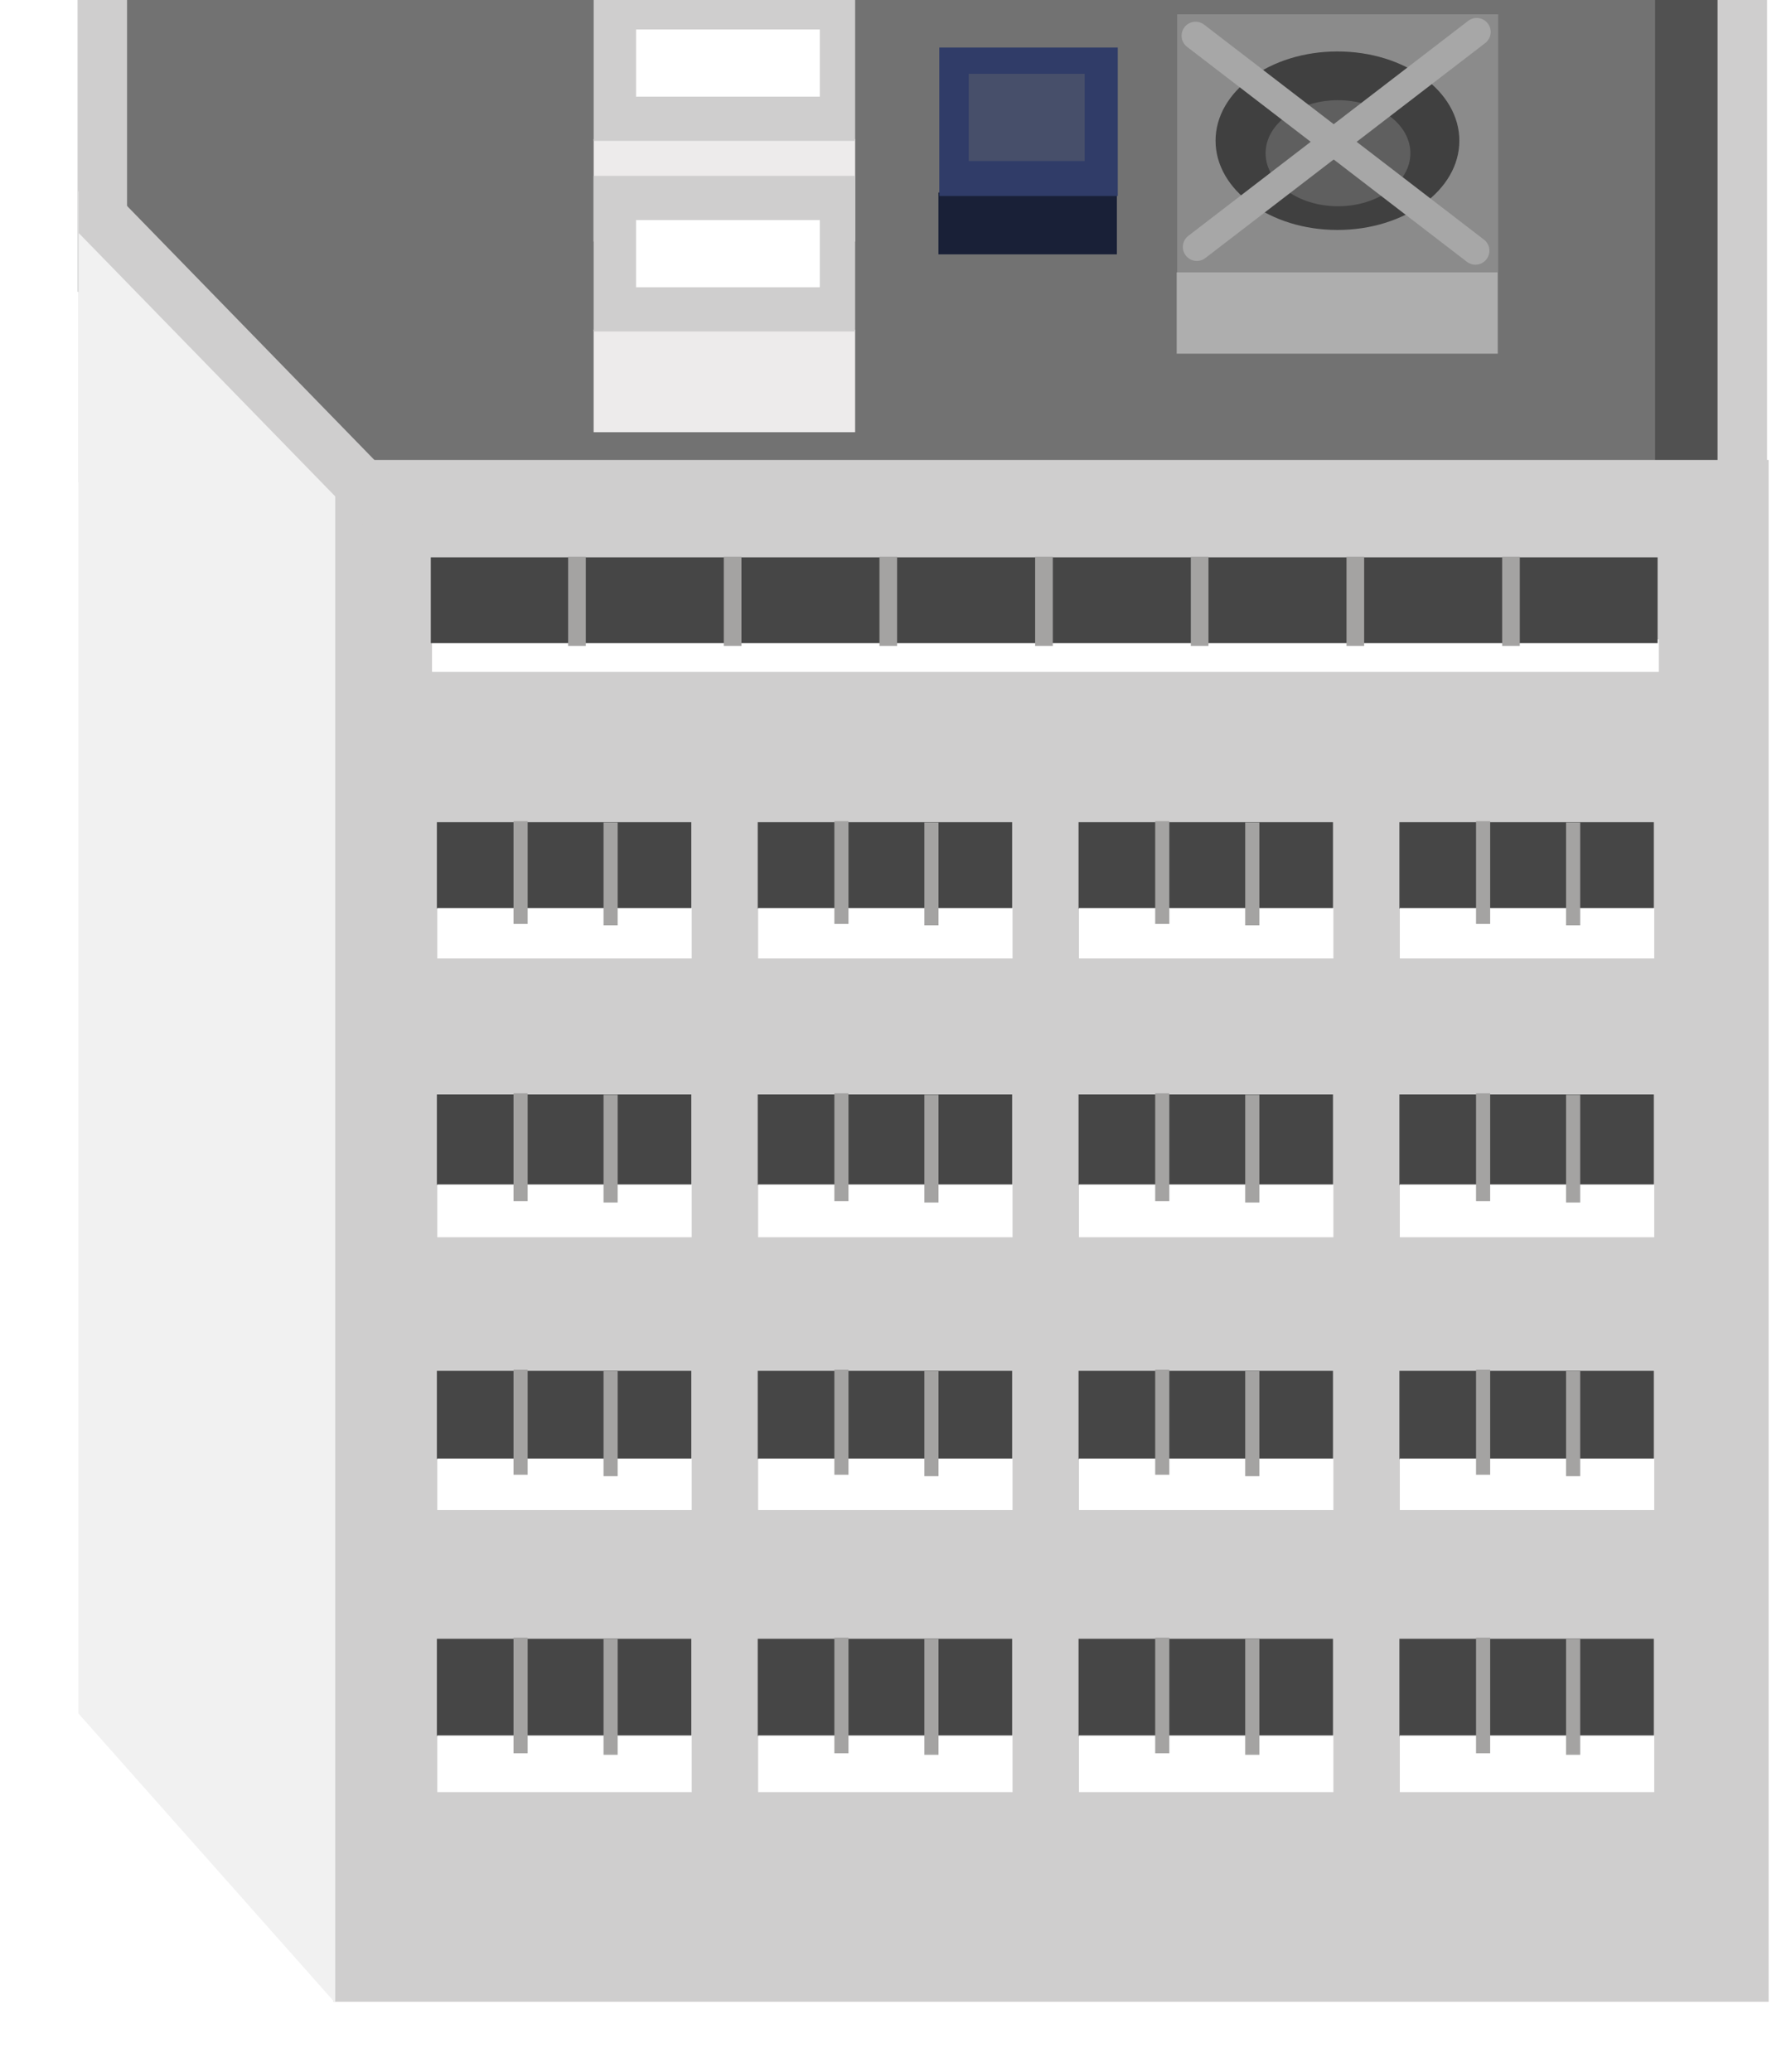 <?xml version="1.0" encoding="UTF-8" standalone="no"?>
<!-- Created with Inkscape (http://www.inkscape.org/) -->

<svg
   xmlns:dc="http://purl.org/dc/elements/1.1/"
   xmlns:cc="http://creativecommons.org/ns#"
   xmlns:rdf="http://www.w3.org/1999/02/22-rdf-syntax-ns#"
   xmlns:svg="http://www.w3.org/2000/svg"
   xmlns="http://www.w3.org/2000/svg"
   xmlns:sodipodi="http://sodipodi.sourceforge.net/DTD/sodipodi-0.dtd"
   xmlns:inkscape="http://www.inkscape.org/namespaces/inkscape"
   width="64"
   height="74"
   viewBox="0 0 64 74"
   id="svg2"
   version="1.1"
   inkscape:version="0.91 r13725"
   sodipodi:docname="highrise2.svg"
   inkscape:export-filename="/home/mwerezak/Projects/Projects/heavy_gear/game/icons/structures/highrise1.png"
   inkscape:export-xdpi="92.309998"
   inkscape:export-ydpi="92.309998"
   enable-background="new">
  <defs
     id="defs4">
    <filter
       inkscape:collect="always"
       style="color-interpolation-filters:sRGB"
       id="filter5106">
      <feBlend
         inkscape:collect="always"
         mode="darken"
         in2="BackgroundImage"
         id="feBlend5108" />
    </filter>
  </defs>
  <sodipodi:namedview
     id="base"
     pagecolor="#7e8b98"
     bordercolor="#666666"
     borderopacity="1.0"
     inkscape:pageopacity="0"
     inkscape:pageshadow="2"
     inkscape:zoom="2.8"
     inkscape:cx="47.90719"
     inkscape:cy="61.951337"
     inkscape:document-units="px"
     inkscape:current-layer="layer1"
     showgrid="false"
     units="px"
     inkscape:window-width="1028"
     inkscape:window-height="803"
     inkscape:window-x="617"
     inkscape:window-y="112"
     inkscape:window-maximized="0" />
  <g
     inkscape:label="Base"
     inkscape:groupmode="layer"
     id="layer1"
     transform="translate(0,-978.362)"
     style="display:inline;filter:url(#filter5106)">
    <rect
       style="fill:#727272;fill-opacity:1;stroke:none;stroke-width:2;stroke-linecap:butt;stroke-linejoin:miter;stroke-miterlimit:4;stroke-dasharray:none;stroke-dashoffset:0;stroke-opacity:1"
       id="rect4174"
       width="57.749"
       height="27.457"
       x="2.813"
       y="968.136"
       inkscape:export-xdpi="92.309998"
       inkscape:export-ydpi="92.309998" />
    <rect
       style="fill:#515151;fill-opacity:1;stroke:none;stroke-width:2;stroke-linecap:butt;stroke-linejoin:miter;stroke-miterlimit:4;stroke-dasharray:none;stroke-dashoffset:0;stroke-opacity:1"
       id="rect4493-3"
       width="30.518"
       height="2.309"
       x="-995.698"
       y="59.144"
       transform="matrix(0,-1,1,0,0,0)"
       inkscape:export-xdpi="92.309998"
       inkscape:export-ydpi="92.309998" />
    <rect
       style="fill:#cfcece;fill-opacity:1;stroke:none;stroke-width:2;stroke-linecap:butt;stroke-linejoin:miter;stroke-miterlimit:4;stroke-dasharray:none;stroke-dashoffset:0;stroke-opacity:1"
       id="rect3355"
       width="51.283"
       height="55.072"
       x="11.918"
       y="994.792"
       inkscape:export-xdpi="92.309998"
       inkscape:export-ydpi="92.309998" />
    <rect
       style="fill:#515151;fill-opacity:1;stroke:none;stroke-width:2;stroke-linecap:butt;stroke-linejoin:miter;stroke-miterlimit:4;stroke-dasharray:none;stroke-dashoffset:0;stroke-opacity:1"
       id="rect4493"
       width="57.522"
       height="2.309"
       x="4.552"
       y="965.845"
       inkscape:export-xdpi="92.309998"
       inkscape:export-ydpi="92.309998" />
    <rect
       style="fill:#cfcece;fill-opacity:1;stroke:none;stroke-width:2;stroke-linecap:butt;stroke-linejoin:miter;stroke-miterlimit:4;stroke-dasharray:none;stroke-dashoffset:0;stroke-opacity:1"
       id="rect4176-5"
       width="1.768"
       height="24.749"
       x="2.772"
       y="964.037"
       inkscape:export-xdpi="92.309998"
       inkscape:export-ydpi="92.309998" />
    <rect
       style="fill:#f1f1f1;fill-opacity:1;stroke:none;stroke-width:2;stroke-linecap:butt;stroke-linejoin:miter;stroke-miterlimit:4;stroke-dasharray:none;stroke-dashoffset:0;stroke-opacity:1"
       id="rect3355-3"
       width="13.82"
       height="54.378"
       x="4.222"
       y="982.032"
       transform="matrix(0.664,0.748,0,1,0,0)"
       inkscape:export-xdpi="92.309998"
       inkscape:export-ydpi="92.309998" />
    <rect
       style="fill:#cfcece;fill-opacity:1;stroke:none;stroke-width:2;stroke-linecap:butt;stroke-linejoin:miter;stroke-miterlimit:4;stroke-dasharray:none;stroke-dashoffset:0;stroke-opacity:1"
       id="rect4176"
       width="1.768"
       height="31.567"
       x="61.376"
       y="963.982"
       inkscape:export-xdpi="92.309998"
       inkscape:export-ydpi="92.309998" />
    <rect
       style="fill:#cfcece;fill-opacity:1;stroke:none;stroke-width:2;stroke-linecap:butt;stroke-linejoin:miter;stroke-miterlimit:4;stroke-dasharray:none;stroke-dashoffset:0;stroke-opacity:1"
       id="rect4176-6"
       width="1.768"
       height="59.662"
       x="964.062"
       y="-63.096"
       transform="matrix(0,1,-1,0,0,0)"
       inkscape:export-xdpi="92.309998"
       inkscape:export-ydpi="92.309998" />
    <path
       style="fill:#cfcece;fill-opacity:1;stroke:none;stroke-width:2;stroke-linecap:butt;stroke-linejoin:miter;stroke-miterlimit:4;stroke-dasharray:none;stroke-dashoffset:0;stroke-opacity:1"
       d="m 3.375,984.522 -0.561,0.547 0,1.617 10.156,10.424 1.369,-1.332 L 3.375,984.522 Z"
       id="rect4176-5-3"
       inkscape:export-xdpi="92.309998"
       inkscape:export-ydpi="92.309998"
       inkscape:connector-curvature="0" />
  </g>
  <g
     inkscape:groupmode="layer"
     id="layer3"
     inkscape:label="Windows"
     style="display:inline">
    <g
       style="display:inline"
       id="g3641-6"
       transform="matrix(-1,0,0,1.572,64.991,-6.112)"
       inkscape:export-xdpi="92.309998"
       inkscape:export-ydpi="92.309998">
      <g
         transform="translate(-1.578,-0.063)"
         id="g3572-1">
        <g
           id="g4722-8"
           transform="matrix(1.5,0,0,1,-27.299,-949.076)">
          <rect
             y="971.709"
             x="23.18"
             height="1.964"
             width="6.061"
             id="rect4679-79"
             style="fill:#464646;fill-opacity:1;stroke:none;stroke-width:2;stroke-linecap:butt;stroke-linejoin:miter;stroke-miterlimit:4;stroke-dasharray:none;stroke-dashoffset:0;stroke-opacity:1" />
          <rect
             y="973.661"
             x="23.17"
             height="1.144"
             width="6.061"
             id="rect4679-7-20"
             style="fill:#ffffff;fill-opacity:1;stroke:none;stroke-width:2;stroke-linecap:butt;stroke-linejoin:miter;stroke-miterlimit:4;stroke-dasharray:none;stroke-dashoffset:0;stroke-opacity:1" />
        </g>
        <rect
           style="fill:#a4a3a2;fill-opacity:1;stroke:none;stroke-width:2;stroke-linecap:butt;stroke-linejoin:miter;stroke-miterlimit:4;stroke-dasharray:none;stroke-dashoffset:0;stroke-opacity:1"
           id="rect3553-2"
           width="0.505"
           height="2.336"
           x="10.102"
           y="22.64" />
        <rect
           style="display:inline;fill:#a4a3a2;fill-opacity:1;stroke:none;stroke-width:2;stroke-linecap:butt;stroke-linejoin:miter;stroke-miterlimit:4;stroke-dasharray:none;stroke-dashoffset:0;stroke-opacity:1"
           id="rect3553-3-3"
           width="0.505"
           height="2.336"
           x="13.319"
           y="22.609" />
      </g>
      <g
         id="g3572-6-7"
         style="display:inline"
         transform="translate(9.887,-0.063)">
        <g
           id="g4722-7-5"
           transform="matrix(1.5,0,0,1,-27.299,-949.076)">
          <rect
             y="971.709"
             x="23.18"
             height="1.964"
             width="6.061"
             id="rect4679-5-9"
             style="fill:#464646;fill-opacity:1;stroke:none;stroke-width:2;stroke-linecap:butt;stroke-linejoin:miter;stroke-miterlimit:4;stroke-dasharray:none;stroke-dashoffset:0;stroke-opacity:1" />
          <rect
             y="973.661"
             x="23.17"
             height="1.144"
             width="6.061"
             id="rect4679-7-3-2"
             style="fill:#ffffff;fill-opacity:1;stroke:none;stroke-width:2;stroke-linecap:butt;stroke-linejoin:miter;stroke-miterlimit:4;stroke-dasharray:none;stroke-dashoffset:0;stroke-opacity:1" />
        </g>
        <rect
           style="fill:#a4a3a2;fill-opacity:1;stroke:none;stroke-width:2;stroke-linecap:butt;stroke-linejoin:miter;stroke-miterlimit:4;stroke-dasharray:none;stroke-dashoffset:0;stroke-opacity:1"
           id="rect3553-5-2"
           width="0.505"
           height="2.336"
           x="10.102"
           y="22.64" />
        <rect
           style="display:inline;fill:#a4a3a2;fill-opacity:1;stroke:none;stroke-width:2;stroke-linecap:butt;stroke-linejoin:miter;stroke-miterlimit:4;stroke-dasharray:none;stroke-dashoffset:0;stroke-opacity:1"
           id="rect3553-3-6-8"
           width="0.505"
           height="2.336"
           x="13.319"
           y="22.609" />
      </g>
      <g
         id="g3572-2-9"
         style="display:inline"
         transform="translate(21.352,-0.063)">
        <g
           id="g4722-9-7"
           transform="matrix(1.5,0,0,1,-27.299,-949.076)">
          <rect
             y="971.709"
             x="23.18"
             height="1.964"
             width="6.061"
             id="rect4679-1-3"
             style="fill:#464646;fill-opacity:1;stroke:none;stroke-width:2;stroke-linecap:butt;stroke-linejoin:miter;stroke-miterlimit:4;stroke-dasharray:none;stroke-dashoffset:0;stroke-opacity:1" />
          <rect
             y="973.661"
             x="23.17"
             height="1.144"
             width="6.061"
             id="rect4679-7-2-6"
             style="fill:#ffffff;fill-opacity:1;stroke:none;stroke-width:2;stroke-linecap:butt;stroke-linejoin:miter;stroke-miterlimit:4;stroke-dasharray:none;stroke-dashoffset:0;stroke-opacity:1" />
        </g>
        <rect
           style="fill:#a4a3a2;fill-opacity:1;stroke:none;stroke-width:2;stroke-linecap:butt;stroke-linejoin:miter;stroke-miterlimit:4;stroke-dasharray:none;stroke-dashoffset:0;stroke-opacity:1"
           id="rect3553-7-1"
           width="0.505"
           height="2.336"
           x="10.102"
           y="22.64" />
        <rect
           style="display:inline;fill:#a4a3a2;fill-opacity:1;stroke:none;stroke-width:2;stroke-linecap:butt;stroke-linejoin:miter;stroke-miterlimit:4;stroke-dasharray:none;stroke-dashoffset:0;stroke-opacity:1"
           id="rect3553-3-0-2"
           width="0.505"
           height="2.336"
           x="13.319"
           y="22.609" />
      </g>
      <g
         id="g3572-9-9"
         style="display:inline"
         transform="translate(32.817,-0.063)">
        <g
           id="g4722-3-3"
           transform="matrix(1.5,0,0,1,-27.299,-949.076)">
          <rect
             y="971.709"
             x="23.18"
             height="1.964"
             width="6.061"
             id="rect4679-6-1"
             style="fill:#464646;fill-opacity:1;stroke:none;stroke-width:2;stroke-linecap:butt;stroke-linejoin:miter;stroke-miterlimit:4;stroke-dasharray:none;stroke-dashoffset:0;stroke-opacity:1" />
          <rect
             y="973.661"
             x="23.17"
             height="1.144"
             width="6.061"
             id="rect4679-7-0-9"
             style="fill:#ffffff;fill-opacity:1;stroke:none;stroke-width:2;stroke-linecap:butt;stroke-linejoin:miter;stroke-miterlimit:4;stroke-dasharray:none;stroke-dashoffset:0;stroke-opacity:1" />
        </g>
        <rect
           style="fill:#a4a3a2;fill-opacity:1;stroke:none;stroke-width:2;stroke-linecap:butt;stroke-linejoin:miter;stroke-miterlimit:4;stroke-dasharray:none;stroke-dashoffset:0;stroke-opacity:1"
           id="rect3553-6-4"
           width="0.505"
           height="2.336"
           x="10.102"
           y="22.64" />
        <rect
           style="display:inline;fill:#a4a3a2;fill-opacity:1;stroke:none;stroke-width:2;stroke-linecap:butt;stroke-linejoin:miter;stroke-miterlimit:4;stroke-dasharray:none;stroke-dashoffset:0;stroke-opacity:1"
           id="rect3553-3-2-7"
           width="0.505"
           height="2.336"
           x="13.319"
           y="22.609" />
      </g>
    </g>
    <g
       style="display:inline"
       id="g3641-8"
       transform="matrix(-1,0,0,1.648,64.991,1.896)"
       inkscape:export-xdpi="92.309998"
       inkscape:export-ydpi="92.309998">
      <g
         transform="translate(-1.578,-0.063)"
         id="g3572-4">
        <g
           id="g4722-5"
           transform="matrix(1.5,0,0,1,-27.299,-949.076)">
          <rect
             y="971.709"
             x="23.18"
             height="1.964"
             width="6.061"
             id="rect4679-0"
             style="fill:#464646;fill-opacity:1;stroke:none;stroke-width:2;stroke-linecap:butt;stroke-linejoin:miter;stroke-miterlimit:4;stroke-dasharray:none;stroke-dashoffset:0;stroke-opacity:1" />
          <rect
             y="973.661"
             x="23.17"
             height="1.144"
             width="6.061"
             id="rect4679-7-36"
             style="fill:#ffffff;fill-opacity:1;stroke:none;stroke-width:2;stroke-linecap:butt;stroke-linejoin:miter;stroke-miterlimit:4;stroke-dasharray:none;stroke-dashoffset:0;stroke-opacity:1" />
        </g>
        <rect
           style="fill:#a4a3a2;fill-opacity:1;stroke:none;stroke-width:2;stroke-linecap:butt;stroke-linejoin:miter;stroke-miterlimit:4;stroke-dasharray:none;stroke-dashoffset:0;stroke-opacity:1"
           id="rect3553-1"
           width="0.505"
           height="2.336"
           x="10.102"
           y="22.64" />
        <rect
           style="display:inline;fill:#a4a3a2;fill-opacity:1;stroke:none;stroke-width:2;stroke-linecap:butt;stroke-linejoin:miter;stroke-miterlimit:4;stroke-dasharray:none;stroke-dashoffset:0;stroke-opacity:1"
           id="rect3553-3-06"
           width="0.505"
           height="2.336"
           x="13.319"
           y="22.609" />
      </g>
      <g
         id="g3572-6-3"
         style="display:inline"
         transform="translate(9.887,-0.063)">
        <g
           id="g4722-7-2"
           transform="matrix(1.5,0,0,1,-27.299,-949.076)">
          <rect
             y="971.709"
             x="23.18"
             height="1.964"
             width="6.061"
             id="rect4679-5-0"
             style="fill:#464646;fill-opacity:1;stroke:none;stroke-width:2;stroke-linecap:butt;stroke-linejoin:miter;stroke-miterlimit:4;stroke-dasharray:none;stroke-dashoffset:0;stroke-opacity:1" />
          <rect
             y="973.661"
             x="23.17"
             height="1.144"
             width="6.061"
             id="rect4679-7-3-6"
             style="fill:#ffffff;fill-opacity:1;stroke:none;stroke-width:2;stroke-linecap:butt;stroke-linejoin:miter;stroke-miterlimit:4;stroke-dasharray:none;stroke-dashoffset:0;stroke-opacity:1" />
        </g>
        <rect
           style="fill:#a4a3a2;fill-opacity:1;stroke:none;stroke-width:2;stroke-linecap:butt;stroke-linejoin:miter;stroke-miterlimit:4;stroke-dasharray:none;stroke-dashoffset:0;stroke-opacity:1"
           id="rect3553-5-1"
           width="0.505"
           height="2.336"
           x="10.102"
           y="22.64" />
        <rect
           style="display:inline;fill:#a4a3a2;fill-opacity:1;stroke:none;stroke-width:2;stroke-linecap:butt;stroke-linejoin:miter;stroke-miterlimit:4;stroke-dasharray:none;stroke-dashoffset:0;stroke-opacity:1"
           id="rect3553-3-6-5"
           width="0.505"
           height="2.336"
           x="13.319"
           y="22.609" />
      </g>
      <g
         id="g3572-2-5"
         style="display:inline"
         transform="translate(21.352,-0.063)">
        <g
           id="g4722-9-4"
           transform="matrix(1.5,0,0,1,-27.299,-949.076)">
          <rect
             y="971.709"
             x="23.18"
             height="1.964"
             width="6.061"
             id="rect4679-1-7"
             style="fill:#464646;fill-opacity:1;stroke:none;stroke-width:2;stroke-linecap:butt;stroke-linejoin:miter;stroke-miterlimit:4;stroke-dasharray:none;stroke-dashoffset:0;stroke-opacity:1" />
          <rect
             y="973.661"
             x="23.17"
             height="1.144"
             width="6.061"
             id="rect4679-7-2-65"
             style="fill:#ffffff;fill-opacity:1;stroke:none;stroke-width:2;stroke-linecap:butt;stroke-linejoin:miter;stroke-miterlimit:4;stroke-dasharray:none;stroke-dashoffset:0;stroke-opacity:1" />
        </g>
        <rect
           style="fill:#a4a3a2;fill-opacity:1;stroke:none;stroke-width:2;stroke-linecap:butt;stroke-linejoin:miter;stroke-miterlimit:4;stroke-dasharray:none;stroke-dashoffset:0;stroke-opacity:1"
           id="rect3553-7-6"
           width="0.505"
           height="2.336"
           x="10.102"
           y="22.64" />
        <rect
           style="display:inline;fill:#a4a3a2;fill-opacity:1;stroke:none;stroke-width:2;stroke-linecap:butt;stroke-linejoin:miter;stroke-miterlimit:4;stroke-dasharray:none;stroke-dashoffset:0;stroke-opacity:1"
           id="rect3553-3-0-9"
           width="0.505"
           height="2.336"
           x="13.319"
           y="22.609" />
      </g>
      <g
         id="g3572-9-3"
         style="display:inline"
         transform="translate(32.817,-0.063)">
        <g
           id="g4722-3-7"
           transform="matrix(1.5,0,0,1,-27.299,-949.076)">
          <rect
             y="971.709"
             x="23.18"
             height="1.964"
             width="6.061"
             id="rect4679-6-4"
             style="fill:#464646;fill-opacity:1;stroke:none;stroke-width:2;stroke-linecap:butt;stroke-linejoin:miter;stroke-miterlimit:4;stroke-dasharray:none;stroke-dashoffset:0;stroke-opacity:1" />
          <rect
             y="973.661"
             x="23.17"
             height="1.144"
             width="6.061"
             id="rect4679-7-0-5"
             style="fill:#ffffff;fill-opacity:1;stroke:none;stroke-width:2;stroke-linecap:butt;stroke-linejoin:miter;stroke-miterlimit:4;stroke-dasharray:none;stroke-dashoffset:0;stroke-opacity:1" />
        </g>
        <rect
           style="fill:#a4a3a2;fill-opacity:1;stroke:none;stroke-width:2;stroke-linecap:butt;stroke-linejoin:miter;stroke-miterlimit:4;stroke-dasharray:none;stroke-dashoffset:0;stroke-opacity:1"
           id="rect3553-6-2"
           width="0.505"
           height="2.336"
           x="10.102"
           y="22.64" />
        <rect
           style="display:inline;fill:#a4a3a2;fill-opacity:1;stroke:none;stroke-width:2;stroke-linecap:butt;stroke-linejoin:miter;stroke-miterlimit:4;stroke-dasharray:none;stroke-dashoffset:0;stroke-opacity:1"
           id="rect3553-3-2-5"
           width="0.505"
           height="2.336"
           x="13.319"
           y="22.609" />
      </g>
    </g>
    <g
       style="display:inline"
       id="g3641-7"
       transform="matrix(-1,0,0,1.607,64.991,12.692)"
       inkscape:export-xdpi="92.309998"
       inkscape:export-ydpi="92.309998">
      <g
         transform="translate(-1.578,-0.063)"
         id="g3572-27">
        <g
           id="g4722-2"
           transform="matrix(1.5,0,0,1,-27.299,-949.076)">
          <rect
             y="971.709"
             x="23.18"
             height="1.964"
             width="6.061"
             id="rect4679-2"
             style="fill:#464646;fill-opacity:1;stroke:none;stroke-width:2;stroke-linecap:butt;stroke-linejoin:miter;stroke-miterlimit:4;stroke-dasharray:none;stroke-dashoffset:0;stroke-opacity:1" />
          <rect
             y="973.661"
             x="23.17"
             height="1.144"
             width="6.061"
             id="rect4679-7-6"
             style="fill:#ffffff;fill-opacity:1;stroke:none;stroke-width:2;stroke-linecap:butt;stroke-linejoin:miter;stroke-miterlimit:4;stroke-dasharray:none;stroke-dashoffset:0;stroke-opacity:1" />
        </g>
        <rect
           style="fill:#a4a3a2;fill-opacity:1;stroke:none;stroke-width:2;stroke-linecap:butt;stroke-linejoin:miter;stroke-miterlimit:4;stroke-dasharray:none;stroke-dashoffset:0;stroke-opacity:1"
           id="rect3553-10"
           width="0.505"
           height="2.336"
           x="10.102"
           y="22.64" />
        <rect
           style="display:inline;fill:#a4a3a2;fill-opacity:1;stroke:none;stroke-width:2;stroke-linecap:butt;stroke-linejoin:miter;stroke-miterlimit:4;stroke-dasharray:none;stroke-dashoffset:0;stroke-opacity:1"
           id="rect3553-3-61"
           width="0.505"
           height="2.336"
           x="13.319"
           y="22.609" />
      </g>
      <g
         id="g3572-6-5"
         style="display:inline"
         transform="translate(9.887,-0.063)">
        <g
           id="g4722-7-9"
           transform="matrix(1.5,0,0,1,-27.299,-949.076)">
          <rect
             y="971.709"
             x="23.18"
             height="1.964"
             width="6.061"
             id="rect4679-5-4"
             style="fill:#464646;fill-opacity:1;stroke:none;stroke-width:2;stroke-linecap:butt;stroke-linejoin:miter;stroke-miterlimit:4;stroke-dasharray:none;stroke-dashoffset:0;stroke-opacity:1" />
          <rect
             y="973.661"
             x="23.17"
             height="1.144"
             width="6.061"
             id="rect4679-7-3-9"
             style="fill:#ffffff;fill-opacity:1;stroke:none;stroke-width:2;stroke-linecap:butt;stroke-linejoin:miter;stroke-miterlimit:4;stroke-dasharray:none;stroke-dashoffset:0;stroke-opacity:1" />
        </g>
        <rect
           style="fill:#a4a3a2;fill-opacity:1;stroke:none;stroke-width:2;stroke-linecap:butt;stroke-linejoin:miter;stroke-miterlimit:4;stroke-dasharray:none;stroke-dashoffset:0;stroke-opacity:1"
           id="rect3553-5-0"
           width="0.505"
           height="2.336"
           x="10.102"
           y="22.64" />
        <rect
           style="display:inline;fill:#a4a3a2;fill-opacity:1;stroke:none;stroke-width:2;stroke-linecap:butt;stroke-linejoin:miter;stroke-miterlimit:4;stroke-dasharray:none;stroke-dashoffset:0;stroke-opacity:1"
           id="rect3553-3-6-91"
           width="0.505"
           height="2.336"
           x="13.319"
           y="22.609" />
      </g>
      <g
         id="g3572-2-7"
         style="display:inline"
         transform="translate(21.352,-0.063)">
        <g
           id="g4722-9-71"
           transform="matrix(1.5,0,0,1,-27.299,-949.076)">
          <rect
             y="971.709"
             x="23.18"
             height="1.964"
             width="6.061"
             id="rect4679-1-1"
             style="fill:#464646;fill-opacity:1;stroke:none;stroke-width:2;stroke-linecap:butt;stroke-linejoin:miter;stroke-miterlimit:4;stroke-dasharray:none;stroke-dashoffset:0;stroke-opacity:1" />
          <rect
             y="973.661"
             x="23.17"
             height="1.144"
             width="6.061"
             id="rect4679-7-2-5"
             style="fill:#ffffff;fill-opacity:1;stroke:none;stroke-width:2;stroke-linecap:butt;stroke-linejoin:miter;stroke-miterlimit:4;stroke-dasharray:none;stroke-dashoffset:0;stroke-opacity:1" />
        </g>
        <rect
           style="fill:#a4a3a2;fill-opacity:1;stroke:none;stroke-width:2;stroke-linecap:butt;stroke-linejoin:miter;stroke-miterlimit:4;stroke-dasharray:none;stroke-dashoffset:0;stroke-opacity:1"
           id="rect3553-7-97"
           width="0.505"
           height="2.336"
           x="10.102"
           y="22.64" />
        <rect
           style="display:inline;fill:#a4a3a2;fill-opacity:1;stroke:none;stroke-width:2;stroke-linecap:butt;stroke-linejoin:miter;stroke-miterlimit:4;stroke-dasharray:none;stroke-dashoffset:0;stroke-opacity:1"
           id="rect3553-3-0-7"
           width="0.505"
           height="2.336"
           x="13.319"
           y="22.609" />
      </g>
      <g
         id="g3572-9-67"
         style="display:inline"
         transform="translate(32.817,-0.063)">
        <g
           id="g4722-3-36"
           transform="matrix(1.5,0,0,1,-27.299,-949.076)">
          <rect
             y="971.709"
             x="23.18"
             height="1.964"
             width="6.061"
             id="rect4679-6-5"
             style="fill:#464646;fill-opacity:1;stroke:none;stroke-width:2;stroke-linecap:butt;stroke-linejoin:miter;stroke-miterlimit:4;stroke-dasharray:none;stroke-dashoffset:0;stroke-opacity:1" />
          <rect
             y="973.661"
             x="23.17"
             height="1.144"
             width="6.061"
             id="rect4679-7-0-6"
             style="fill:#ffffff;fill-opacity:1;stroke:none;stroke-width:2;stroke-linecap:butt;stroke-linejoin:miter;stroke-miterlimit:4;stroke-dasharray:none;stroke-dashoffset:0;stroke-opacity:1" />
        </g>
        <rect
           style="fill:#a4a3a2;fill-opacity:1;stroke:none;stroke-width:2;stroke-linecap:butt;stroke-linejoin:miter;stroke-miterlimit:4;stroke-dasharray:none;stroke-dashoffset:0;stroke-opacity:1"
           id="rect3553-6-3"
           width="0.505"
           height="2.336"
           x="10.102"
           y="22.64" />
        <rect
           style="display:inline;fill:#a4a3a2;fill-opacity:1;stroke:none;stroke-width:2;stroke-linecap:butt;stroke-linejoin:miter;stroke-miterlimit:4;stroke-dasharray:none;stroke-dashoffset:0;stroke-opacity:1"
           id="rect3553-3-2-9"
           width="0.505"
           height="2.336"
           x="13.319"
           y="22.609" />
      </g>
    </g>
    <g
       style="display:inline"
       id="g3641-7-9"
       transform="matrix(-1,0,0,1.769,64.991,18.609)"
       inkscape:export-xdpi="92.309998"
       inkscape:export-ydpi="92.309998">
      <g
         transform="translate(-1.578,-0.063)"
         id="g3572-27-6">
        <g
           id="g4722-2-4"
           transform="matrix(1.5,0,0,1,-27.299,-949.076)">
          <rect
             y="971.709"
             x="23.18"
             height="1.964"
             width="6.061"
             id="rect4679-2-3"
             style="fill:#464646;fill-opacity:1;stroke:none;stroke-width:2;stroke-linecap:butt;stroke-linejoin:miter;stroke-miterlimit:4;stroke-dasharray:none;stroke-dashoffset:0;stroke-opacity:1" />
          <rect
             y="973.661"
             x="23.17"
             height="1.144"
             width="6.061"
             id="rect4679-7-6-3"
             style="fill:#ffffff;fill-opacity:1;stroke:none;stroke-width:2;stroke-linecap:butt;stroke-linejoin:miter;stroke-miterlimit:4;stroke-dasharray:none;stroke-dashoffset:0;stroke-opacity:1" />
        </g>
        <rect
           style="fill:#a4a3a2;fill-opacity:1;stroke:none;stroke-width:2;stroke-linecap:butt;stroke-linejoin:miter;stroke-miterlimit:4;stroke-dasharray:none;stroke-dashoffset:0;stroke-opacity:1"
           id="rect3553-10-3"
           width="0.505"
           height="2.336"
           x="10.102"
           y="22.64" />
        <rect
           style="display:inline;fill:#a4a3a2;fill-opacity:1;stroke:none;stroke-width:2;stroke-linecap:butt;stroke-linejoin:miter;stroke-miterlimit:4;stroke-dasharray:none;stroke-dashoffset:0;stroke-opacity:1"
           id="rect3553-3-61-8"
           width="0.505"
           height="2.336"
           x="13.319"
           y="22.609" />
      </g>
      <g
         id="g3572-6-5-6"
         style="display:inline"
         transform="translate(9.887,-0.063)">
        <g
           id="g4722-7-9-0"
           transform="matrix(1.5,0,0,1,-27.299,-949.076)">
          <rect
             y="971.709"
             x="23.18"
             height="1.964"
             width="6.061"
             id="rect4679-5-4-4"
             style="fill:#464646;fill-opacity:1;stroke:none;stroke-width:2;stroke-linecap:butt;stroke-linejoin:miter;stroke-miterlimit:4;stroke-dasharray:none;stroke-dashoffset:0;stroke-opacity:1" />
          <rect
             y="973.661"
             x="23.17"
             height="1.144"
             width="6.061"
             id="rect4679-7-3-9-8"
             style="fill:#ffffff;fill-opacity:1;stroke:none;stroke-width:2;stroke-linecap:butt;stroke-linejoin:miter;stroke-miterlimit:4;stroke-dasharray:none;stroke-dashoffset:0;stroke-opacity:1" />
        </g>
        <rect
           style="fill:#a4a3a2;fill-opacity:1;stroke:none;stroke-width:2;stroke-linecap:butt;stroke-linejoin:miter;stroke-miterlimit:4;stroke-dasharray:none;stroke-dashoffset:0;stroke-opacity:1"
           id="rect3553-5-0-8"
           width="0.505"
           height="2.336"
           x="10.102"
           y="22.64" />
        <rect
           style="display:inline;fill:#a4a3a2;fill-opacity:1;stroke:none;stroke-width:2;stroke-linecap:butt;stroke-linejoin:miter;stroke-miterlimit:4;stroke-dasharray:none;stroke-dashoffset:0;stroke-opacity:1"
           id="rect3553-3-6-91-8"
           width="0.505"
           height="2.336"
           x="13.319"
           y="22.609" />
      </g>
      <g
         id="g3572-2-7-9"
         style="display:inline"
         transform="translate(21.352,-0.063)">
        <g
           id="g4722-9-71-7"
           transform="matrix(1.5,0,0,1,-27.299,-949.076)">
          <rect
             y="971.709"
             x="23.18"
             height="1.964"
             width="6.061"
             id="rect4679-1-1-7"
             style="fill:#464646;fill-opacity:1;stroke:none;stroke-width:2;stroke-linecap:butt;stroke-linejoin:miter;stroke-miterlimit:4;stroke-dasharray:none;stroke-dashoffset:0;stroke-opacity:1" />
          <rect
             y="973.661"
             x="23.17"
             height="1.144"
             width="6.061"
             id="rect4679-7-2-5-6"
             style="fill:#ffffff;fill-opacity:1;stroke:none;stroke-width:2;stroke-linecap:butt;stroke-linejoin:miter;stroke-miterlimit:4;stroke-dasharray:none;stroke-dashoffset:0;stroke-opacity:1" />
        </g>
        <rect
           style="fill:#a4a3a2;fill-opacity:1;stroke:none;stroke-width:2;stroke-linecap:butt;stroke-linejoin:miter;stroke-miterlimit:4;stroke-dasharray:none;stroke-dashoffset:0;stroke-opacity:1"
           id="rect3553-7-97-4"
           width="0.505"
           height="2.336"
           x="10.102"
           y="22.64" />
        <rect
           style="display:inline;fill:#a4a3a2;fill-opacity:1;stroke:none;stroke-width:2;stroke-linecap:butt;stroke-linejoin:miter;stroke-miterlimit:4;stroke-dasharray:none;stroke-dashoffset:0;stroke-opacity:1"
           id="rect3553-3-0-7-3"
           width="0.505"
           height="2.336"
           x="13.319"
           y="22.609" />
      </g>
      <g
         id="g3572-9-67-0"
         style="display:inline"
         transform="translate(32.817,-0.063)">
        <g
           id="g4722-3-36-3"
           transform="matrix(1.5,0,0,1,-27.299,-949.076)">
          <rect
             y="971.709"
             x="23.18"
             height="1.964"
             width="6.061"
             id="rect4679-6-5-0"
             style="fill:#464646;fill-opacity:1;stroke:none;stroke-width:2;stroke-linecap:butt;stroke-linejoin:miter;stroke-miterlimit:4;stroke-dasharray:none;stroke-dashoffset:0;stroke-opacity:1" />
          <rect
             y="973.661"
             x="23.17"
             height="1.144"
             width="6.061"
             id="rect4679-7-0-6-9"
             style="fill:#ffffff;fill-opacity:1;stroke:none;stroke-width:2;stroke-linecap:butt;stroke-linejoin:miter;stroke-miterlimit:4;stroke-dasharray:none;stroke-dashoffset:0;stroke-opacity:1" />
        </g>
        <rect
           style="fill:#a4a3a2;fill-opacity:1;stroke:none;stroke-width:2;stroke-linecap:butt;stroke-linejoin:miter;stroke-miterlimit:4;stroke-dasharray:none;stroke-dashoffset:0;stroke-opacity:1"
           id="rect3553-6-3-2"
           width="0.505"
           height="2.336"
           x="10.102"
           y="22.64" />
        <rect
           style="display:inline;fill:#a4a3a2;fill-opacity:1;stroke:none;stroke-width:2;stroke-linecap:butt;stroke-linejoin:miter;stroke-miterlimit:4;stroke-dasharray:none;stroke-dashoffset:0;stroke-opacity:1"
           id="rect3553-3-2-9-5"
           width="0.505"
           height="2.336"
           x="13.319"
           y="22.609" />
      </g>
    </g>
    <rect
       style="fill:#ffffff;fill-opacity:1;stroke:none;stroke-width:2;stroke-linecap:butt;stroke-linejoin:miter;stroke-miterlimit:4;stroke-dasharray:none;stroke-dashoffset:0;stroke-opacity:1"
       id="rect5271"
       width="43.839"
       height="1.161"
       x="-59.277"
       y="22.839"
       inkscape:export-xdpi="92.309998"
       inkscape:export-ydpi="92.309998"
       transform="scale(-1,1)" />
    <rect
       style="display:inline;fill:#464646;fill-opacity:1;stroke:none;stroke-width:2;stroke-linecap:butt;stroke-linejoin:miter;stroke-miterlimit:4;stroke-dasharray:none;stroke-dashoffset:0;stroke-opacity:1"
       id="rect5271-0"
       width="43.839"
       height="3.066"
       x="-59.233"
       y="19.907"
       inkscape:export-xdpi="92.309998"
       inkscape:export-ydpi="92.309998"
       transform="scale(-1,1)" />
    <g
       id="g5335"
       transform="matrix(-1,0,0,1,65.974,0.067)"
       inkscape:export-xdpi="92.309998"
       inkscape:export-ydpi="92.309998">
      <rect
         y="19.817"
         x="11.665"
         height="3.188"
         width="0.631"
         id="rect5288"
         style="fill:#a4a3a2;fill-opacity:1;stroke:none;stroke-width:2;stroke-linecap:butt;stroke-linejoin:miter;stroke-miterlimit:4;stroke-dasharray:none;stroke-dashoffset:0;stroke-opacity:1" />
      <rect
         y="19.817"
         x="17.227"
         height="3.188"
         width="0.631"
         id="rect5288-8"
         style="display:inline;fill:#a4a3a2;fill-opacity:1;stroke:none;stroke-width:2;stroke-linecap:butt;stroke-linejoin:miter;stroke-miterlimit:4;stroke-dasharray:none;stroke-dashoffset:0;stroke-opacity:1" />
      <rect
         y="19.817"
         x="22.79"
         height="3.188"
         width="0.631"
         id="rect5288-5"
         style="display:inline;fill:#a4a3a2;fill-opacity:1;stroke:none;stroke-width:2;stroke-linecap:butt;stroke-linejoin:miter;stroke-miterlimit:4;stroke-dasharray:none;stroke-dashoffset:0;stroke-opacity:1" />
      <rect
         y="19.817"
         x="28.353"
         height="3.188"
         width="0.631"
         id="rect5288-0"
         style="display:inline;fill:#a4a3a2;fill-opacity:1;stroke:none;stroke-width:2;stroke-linecap:butt;stroke-linejoin:miter;stroke-miterlimit:4;stroke-dasharray:none;stroke-dashoffset:0;stroke-opacity:1" />
      <rect
         y="19.817"
         x="33.916"
         height="3.188"
         width="0.631"
         id="rect5288-6"
         style="display:inline;fill:#a4a3a2;fill-opacity:1;stroke:none;stroke-width:2;stroke-linecap:butt;stroke-linejoin:miter;stroke-miterlimit:4;stroke-dasharray:none;stroke-dashoffset:0;stroke-opacity:1" />
      <rect
         y="19.817"
         x="39.479"
         height="3.188"
         width="0.631"
         id="rect5288-4"
         style="display:inline;fill:#a4a3a2;fill-opacity:1;stroke:none;stroke-width:2;stroke-linecap:butt;stroke-linejoin:miter;stroke-miterlimit:4;stroke-dasharray:none;stroke-dashoffset:0;stroke-opacity:1" />
      <rect
         y="19.817"
         x="45.041"
         height="3.188"
         width="0.631"
         id="rect5288-62"
         style="display:inline;fill:#a4a3a2;fill-opacity:1;stroke:none;stroke-width:2;stroke-linecap:butt;stroke-linejoin:miter;stroke-miterlimit:4;stroke-dasharray:none;stroke-dashoffset:0;stroke-opacity:1" />
    </g>
  </g>
  <g
     inkscape:groupmode="layer"
     id="layer2"
     inkscape:label="Roof Decor"
     style="display:inline">
    <g
       id="g4416"
       inkscape:export-xdpi="92.309998"
       inkscape:export-ydpi="92.309998"
       transform="translate(-3.409,17.299)">
      <g
         transform="matrix(1.073,0,0,1,-3.183,0)"
         id="g4412">
        <rect
           style="fill:#fff1ab;fill-opacity:1;stroke:none;stroke-width:2;stroke-linecap:butt;stroke-linejoin:miter;stroke-miterlimit:4;stroke-dasharray:none;stroke-dashoffset:0;stroke-opacity:1"
           id="rect4292"
           width="8.586"
           height="7.576"
           x="39.08"
           y="-27.647" />
        <rect
           style="fill:#beb071;fill-opacity:1;stroke:none;stroke-width:2;stroke-linecap:butt;stroke-linejoin:miter;stroke-miterlimit:4;stroke-dasharray:none;stroke-dashoffset:0;stroke-opacity:1"
           id="rect4292-0"
           width="8.586"
           height="1.683"
           x="39.1"
           y="-20.235" />
      </g>
      <g
         transform="translate(0.017,-3.602)"
         id="g4336-6">
        <rect
           style="fill:#bebebe;fill-opacity:1;stroke:none;stroke-width:2;stroke-linecap:butt;stroke-linejoin:miter;stroke-miterlimit:4;stroke-dasharray:none;stroke-dashoffset:0;stroke-opacity:1"
           id="rect4294-1"
           width="3.472"
           height="1.99"
           x="39.644"
           y="-22.775" />
        <rect
           style="fill:#f8f8f8;fill-opacity:1;stroke:none;stroke-width:2;stroke-linecap:butt;stroke-linejoin:miter;stroke-miterlimit:4;stroke-dasharray:none;stroke-dashoffset:0;stroke-opacity:1"
           id="rect4294-7-8"
           width="3.472"
           height="2.525"
           x="39.649"
           y="-25.152" />
      </g>
      <g
         transform="translate(0,0.063)"
         id="g4336">
        <rect
           style="fill:#bebebe;fill-opacity:1;stroke:none;stroke-width:2;stroke-linecap:butt;stroke-linejoin:miter;stroke-miterlimit:4;stroke-dasharray:none;stroke-dashoffset:0;stroke-opacity:1"
           id="rect4294"
           width="3.472"
           height="1.99"
           x="39.644"
           y="-22.775" />
        <rect
           style="fill:#f8f8f8;fill-opacity:1;stroke:none;stroke-width:2;stroke-linecap:butt;stroke-linejoin:miter;stroke-miterlimit:4;stroke-dasharray:none;stroke-dashoffset:0;stroke-opacity:1"
           id="rect4294-7"
           width="3.472"
           height="2.525"
           x="39.649"
           y="-25.152" />
      </g>
      <g
         id="g4336-9-7"
         transform="translate(4.091,-3.607)">
        <rect
           style="fill:#bebebe;fill-opacity:1;stroke:none;stroke-width:2;stroke-linecap:butt;stroke-linejoin:miter;stroke-miterlimit:4;stroke-dasharray:none;stroke-dashoffset:0;stroke-opacity:1"
           id="rect4294-3-9"
           width="3.472"
           height="1.99"
           x="39.644"
           y="-22.775" />
        <rect
           style="fill:#f8f8f8;fill-opacity:1;stroke:none;stroke-width:2;stroke-linecap:butt;stroke-linejoin:miter;stroke-miterlimit:4;stroke-dasharray:none;stroke-dashoffset:0;stroke-opacity:1"
           id="rect4294-7-6-2"
           width="3.472"
           height="2.525"
           x="39.649"
           y="-25.152" />
      </g>
      <g
         id="g4336-9"
         transform="translate(4.074,0.057)">
        <rect
           style="fill:#bebebe;fill-opacity:1;stroke:none;stroke-width:2;stroke-linecap:butt;stroke-linejoin:miter;stroke-miterlimit:4;stroke-dasharray:none;stroke-dashoffset:0;stroke-opacity:1"
           id="rect4294-3"
           width="3.472"
           height="1.99"
           x="39.644"
           y="-22.775" />
        <rect
           style="fill:#f8f8f8;fill-opacity:1;stroke:none;stroke-width:2;stroke-linecap:butt;stroke-linejoin:miter;stroke-miterlimit:4;stroke-dasharray:none;stroke-dashoffset:0;stroke-opacity:1"
           id="rect4294-7-6"
           width="3.472"
           height="2.525"
           x="39.649"
           y="-25.152" />
      </g>
    </g>
    <g
       transform="translate(8.165,17.31)"
       id="g4416-0"
       inkscape:export-xdpi="92.309998"
       inkscape:export-ydpi="92.309998">
      <g
         transform="matrix(1.073,0,0,1,-3.183,0)"
         id="g4412-2">
        <rect
           style="fill:#fff1ab;fill-opacity:1;stroke:none;stroke-width:2;stroke-linecap:butt;stroke-linejoin:miter;stroke-miterlimit:4;stroke-dasharray:none;stroke-dashoffset:0;stroke-opacity:1"
           id="rect4292-3"
           width="8.586"
           height="7.576"
           x="39.08"
           y="-27.647" />
        <rect
           style="fill:#beb071;fill-opacity:1;stroke:none;stroke-width:2;stroke-linecap:butt;stroke-linejoin:miter;stroke-miterlimit:4;stroke-dasharray:none;stroke-dashoffset:0;stroke-opacity:1"
           id="rect4292-0-7"
           width="8.586"
           height="1.683"
           x="39.1"
           y="-20.235" />
      </g>
      <g
         transform="translate(0.017,-3.602)"
         id="g4336-6-5">
        <rect
           style="fill:#bebebe;fill-opacity:1;stroke:none;stroke-width:2;stroke-linecap:butt;stroke-linejoin:miter;stroke-miterlimit:4;stroke-dasharray:none;stroke-dashoffset:0;stroke-opacity:1"
           id="rect4294-1-9"
           width="3.472"
           height="1.99"
           x="39.644"
           y="-22.775" />
        <rect
           style="fill:#f8f8f8;fill-opacity:1;stroke:none;stroke-width:2;stroke-linecap:butt;stroke-linejoin:miter;stroke-miterlimit:4;stroke-dasharray:none;stroke-dashoffset:0;stroke-opacity:1"
           id="rect4294-7-8-2"
           width="3.472"
           height="2.525"
           x="39.649"
           y="-25.152" />
      </g>
      <g
         transform="translate(0,0.063)"
         id="g4336-2">
        <rect
           style="fill:#bebebe;fill-opacity:1;stroke:none;stroke-width:2;stroke-linecap:butt;stroke-linejoin:miter;stroke-miterlimit:4;stroke-dasharray:none;stroke-dashoffset:0;stroke-opacity:1"
           id="rect4294-8"
           width="3.472"
           height="1.99"
           x="39.644"
           y="-22.775" />
        <rect
           style="fill:#f8f8f8;fill-opacity:1;stroke:none;stroke-width:2;stroke-linecap:butt;stroke-linejoin:miter;stroke-miterlimit:4;stroke-dasharray:none;stroke-dashoffset:0;stroke-opacity:1"
           id="rect4294-7-9"
           width="3.472"
           height="2.525"
           x="39.649"
           y="-25.152" />
      </g>
      <g
         id="g4336-9-7-7"
         transform="translate(4.091,-3.607)">
        <rect
           style="fill:#bebebe;fill-opacity:1;stroke:none;stroke-width:2;stroke-linecap:butt;stroke-linejoin:miter;stroke-miterlimit:4;stroke-dasharray:none;stroke-dashoffset:0;stroke-opacity:1"
           id="rect4294-3-9-3"
           width="3.472"
           height="1.99"
           x="39.644"
           y="-22.775" />
        <rect
           style="fill:#f8f8f8;fill-opacity:1;stroke:none;stroke-width:2;stroke-linecap:butt;stroke-linejoin:miter;stroke-miterlimit:4;stroke-dasharray:none;stroke-dashoffset:0;stroke-opacity:1"
           id="rect4294-7-6-2-6"
           width="3.472"
           height="2.525"
           x="39.649"
           y="-25.152" />
      </g>
      <g
         id="g4336-9-1"
         transform="translate(4.074,0.057)">
        <rect
           style="fill:#bebebe;fill-opacity:1;stroke:none;stroke-width:2;stroke-linecap:butt;stroke-linejoin:miter;stroke-miterlimit:4;stroke-dasharray:none;stroke-dashoffset:0;stroke-opacity:1"
           id="rect4294-3-2"
           width="3.472"
           height="1.99"
           x="39.644"
           y="-22.775" />
        <rect
           style="fill:#f8f8f8;fill-opacity:1;stroke:none;stroke-width:2;stroke-linecap:butt;stroke-linejoin:miter;stroke-miterlimit:4;stroke-dasharray:none;stroke-dashoffset:0;stroke-opacity:1"
           id="rect4294-7-6-9"
           width="3.472"
           height="2.525"
           x="39.649"
           y="-25.152" />
      </g>
    </g>
    <g
       style="filter:url(#filter5106)"
       transform="translate(1.24,-940.829)"
       id="g4601-0"
       inkscape:export-xdpi="92.309998"
       inkscape:export-ydpi="92.309998">
      <g
         transform="translate(0.221,-1.452)"
         id="g4546-6">
        <rect
           style="fill:#515151;fill-opacity:1;stroke:none;stroke-width:2;stroke-linecap:butt;stroke-linejoin:miter;stroke-miterlimit:4;stroke-dasharray:none;stroke-dashoffset:0;stroke-opacity:1"
           id="rect4529-3"
           width="2.652"
           height="3.409"
           x="20.961"
           y="932.912" />
        <rect
           style="fill:#8d8d8d;fill-opacity:1;stroke:none;stroke-width:2;stroke-linecap:butt;stroke-linejoin:miter;stroke-miterlimit:4;stroke-dasharray:none;stroke-dashoffset:0;stroke-opacity:1"
           id="rect4529-1-2"
           width="2.652"
           height="2.695"
           x="20.961"
           y="930.343" />
      </g>
      <g
         transform="translate(4.478,-1.442)"
         id="g4546-9-0">
        <rect
           style="fill:#515151;fill-opacity:1;stroke:none;stroke-width:2;stroke-linecap:butt;stroke-linejoin:miter;stroke-miterlimit:4;stroke-dasharray:none;stroke-dashoffset:0;stroke-opacity:1"
           id="rect4529-4-6"
           width="2.652"
           height="3.409"
           x="20.961"
           y="932.912" />
        <rect
           style="fill:#8d8d8d;fill-opacity:1;stroke:none;stroke-width:2;stroke-linecap:butt;stroke-linejoin:miter;stroke-miterlimit:4;stroke-dasharray:none;stroke-dashoffset:0;stroke-opacity:1"
           id="rect4529-1-7-1"
           width="2.652"
           height="2.695"
           x="20.961"
           y="930.343" />
      </g>
    </g>
    <g
       style="filter:url(#filter5106)"
       id="g4674"
       transform="translate(21.823,-932.476)"
       inkscape:export-xdpi="92.309998"
       inkscape:export-ydpi="92.309998">
      <rect
         y="939.351"
         x="11.711"
         height="2.21"
         width="6.377"
         id="rect4642-5"
         style="fill:#192037;fill-opacity:1;stroke:none;stroke-width:2;stroke-linecap:butt;stroke-linejoin:miter;stroke-miterlimit:4;stroke-dasharray:none;stroke-dashoffset:0;stroke-opacity:1" />
      <rect
         y="934.174"
         x="11.743"
         height="5.303"
         width="6.377"
         id="rect4642"
         style="fill:#303c68;fill-opacity:1;stroke:none;stroke-width:2;stroke-linecap:butt;stroke-linejoin:miter;stroke-miterlimit:4;stroke-dasharray:none;stroke-dashoffset:0;stroke-opacity:1" />
      <rect
         y="935.112"
         x="12.794"
         height="3.116"
         width="4.144"
         id="rect4642-54"
         style="fill:#474f6a;fill-opacity:1;stroke:none;stroke-width:2;stroke-linecap:butt;stroke-linejoin:miter;stroke-miterlimit:4;stroke-dasharray:none;stroke-dashoffset:0;stroke-opacity:1" />
    </g>
    <g
       style="display:inline"
       transform="translate(-0.757,29.331)"
       id="g4263-2-6"
       inkscape:export-xdpi="92.309998"
       inkscape:export-ydpi="92.309998">
      <rect
         y="953.999"
         x="21.971"
         height="3.662"
         width="9.344"
         id="rect4242-9-2"
         style="fill:#edebeb;fill-opacity:1;stroke:none;stroke-width:2;stroke-linecap:butt;stroke-linejoin:miter;stroke-miterlimit:4;stroke-dasharray:none;stroke-dashoffset:0;stroke-opacity:1"
         transform="translate(0,-978.362)" />
      <rect
         y="948.506"
         x="21.971"
         height="5.556"
         width="9.344"
         id="rect4176-5-6-1-8"
         style="fill:#cfcece;fill-opacity:1;stroke:none;stroke-width:2;stroke-linecap:butt;stroke-linejoin:miter;stroke-miterlimit:4;stroke-dasharray:none;stroke-dashoffset:0;stroke-opacity:1"
         transform="translate(0,-978.362)" />
      <rect
         y="950.084"
         x="23.486"
         height="2.399"
         width="6.566"
         id="rect4256-2-4"
         style="fill:#ffffff;fill-opacity:1;stroke:none;stroke-width:2;stroke-linecap:butt;stroke-linejoin:miter;stroke-miterlimit:4;stroke-dasharray:none;stroke-dashoffset:0;stroke-opacity:1"
         transform="translate(0,-978.362)" />
    </g>
    <g
       style="display:inline"
       id="g4263-7"
       transform="translate(-0.758,36.139)"
       inkscape:export-xdpi="92.309998"
       inkscape:export-ydpi="92.309998">
      <rect
         y="953.999"
         x="21.971"
         height="3.662"
         width="9.344"
         id="rect4242-2"
         style="fill:#edebeb;fill-opacity:1;stroke:none;stroke-width:2;stroke-linecap:butt;stroke-linejoin:miter;stroke-miterlimit:4;stroke-dasharray:none;stroke-dashoffset:0;stroke-opacity:1"
         transform="translate(0,-978.362)" />
      <rect
         y="948.506"
         x="21.971"
         height="5.556"
         width="9.344"
         id="rect4176-5-6-4"
         style="fill:#cfcece;fill-opacity:1;stroke:none;stroke-width:2;stroke-linecap:butt;stroke-linejoin:miter;stroke-miterlimit:4;stroke-dasharray:none;stroke-dashoffset:0;stroke-opacity:1"
         transform="translate(0,-978.362)" />
      <rect
         y="950.084"
         x="23.486"
         height="2.399"
         width="6.566"
         id="rect4256-0"
         style="fill:#ffffff;fill-opacity:1;stroke:none;stroke-width:2;stroke-linecap:butt;stroke-linejoin:miter;stroke-miterlimit:4;stroke-dasharray:none;stroke-dashoffset:0;stroke-opacity:1"
         transform="translate(0,-978.362)" />
    </g>
    <g
       transform="translate(-10.228,-940.86)"
       style="filter:url(#filter5106)"
       id="g4601"
       inkscape:export-xdpi="92.309998"
       inkscape:export-ydpi="92.309998">
      <g
         transform="translate(0.221,-1.452)"
         id="g4546">
        <rect
           style="fill:#515151;fill-opacity:1;stroke:none;stroke-width:2;stroke-linecap:butt;stroke-linejoin:miter;stroke-miterlimit:4;stroke-dasharray:none;stroke-dashoffset:0;stroke-opacity:1"
           id="rect4529"
           width="2.652"
           height="3.409"
           x="20.961"
           y="932.912" />
        <rect
           style="fill:#8d8d8d;fill-opacity:1;stroke:none;stroke-width:2;stroke-linecap:butt;stroke-linejoin:miter;stroke-miterlimit:4;stroke-dasharray:none;stroke-dashoffset:0;stroke-opacity:1"
           id="rect4529-1"
           width="2.652"
           height="2.695"
           x="20.961"
           y="930.343" />
      </g>
      <g
         transform="translate(4.478,-1.442)"
         id="g4546-9">
        <rect
           style="fill:#515151;fill-opacity:1;stroke:none;stroke-width:2;stroke-linecap:butt;stroke-linejoin:miter;stroke-miterlimit:4;stroke-dasharray:none;stroke-dashoffset:0;stroke-opacity:1"
           id="rect4529-4"
           width="2.652"
           height="3.409"
           x="20.961"
           y="932.912" />
        <rect
           style="fill:#8d8d8d;fill-opacity:1;stroke:none;stroke-width:2;stroke-linecap:butt;stroke-linejoin:miter;stroke-miterlimit:4;stroke-dasharray:none;stroke-dashoffset:0;stroke-opacity:1"
           id="rect4529-1-7"
           width="2.652"
           height="2.695"
           x="20.961"
           y="930.343" />
      </g>
    </g>
    <g
       id="g5439"
       inkscape:export-xdpi="92.309998"
       inkscape:export-ydpi="92.309998">
      <rect
         y="0.511"
         x="42.065"
         height="9.218"
         width="11.473"
         id="rect5388"
         style="fill:#8b8b8b;fill-opacity:1;stroke:none;stroke-width:2;stroke-linecap:butt;stroke-linejoin:miter;stroke-miterlimit:4;stroke-dasharray:none;stroke-dashoffset:0;stroke-opacity:1" />
      <rect
         y="9.729"
         x="42.048"
         height="2.904"
         width="11.473"
         id="rect5388-6"
         style="display:inline;fill:#aeaeae;fill-opacity:1;stroke:none;stroke-width:2;stroke-linecap:butt;stroke-linejoin:miter;stroke-miterlimit:4;stroke-dasharray:none;stroke-dashoffset:0;stroke-opacity:1" />
      <ellipse
         ry="3.188"
         rx="4.356"
         cy="5.026"
         cx="47.793"
         id="path5405"
         style="fill:#404040;fill-opacity:1;stroke:none;stroke-width:2;stroke-linecap:butt;stroke-linejoin:miter;stroke-miterlimit:4;stroke-dasharray:none;stroke-dashoffset:0;stroke-opacity:1" />
      <ellipse
         ry="1.894"
         rx="2.587"
         cy="5.473"
         cx="47.812"
         id="path5405-9"
         style="display:inline;fill:#5f5f5f;fill-opacity:1;stroke:none;stroke-width:2;stroke-linecap:butt;stroke-linejoin:miter;stroke-miterlimit:4;stroke-dasharray:none;stroke-dashoffset:0;stroke-opacity:1" />
      <path
         inkscape:connector-curvature="0"
         id="path5407"
         d="m 42.768,8.821 10,-7.679"
         style="fill:none;fill-opacity:1;stroke:#a7a7a7;stroke-width:1;stroke-linecap:round;stroke-linejoin:miter;stroke-miterlimit:4;stroke-dasharray:none;stroke-dashoffset:0;stroke-opacity:1" />
      <path
         inkscape:connector-curvature="0"
         id="path5407-2"
         d="m 52.723,8.955 -10,-7.679"
         style="display:inline;fill:none;fill-opacity:1;stroke:#a7a7a7;stroke-width:1;stroke-linecap:round;stroke-linejoin:miter;stroke-miterlimit:4;stroke-dasharray:none;stroke-dashoffset:0;stroke-opacity:1" />
    </g>
  </g>
</svg>
